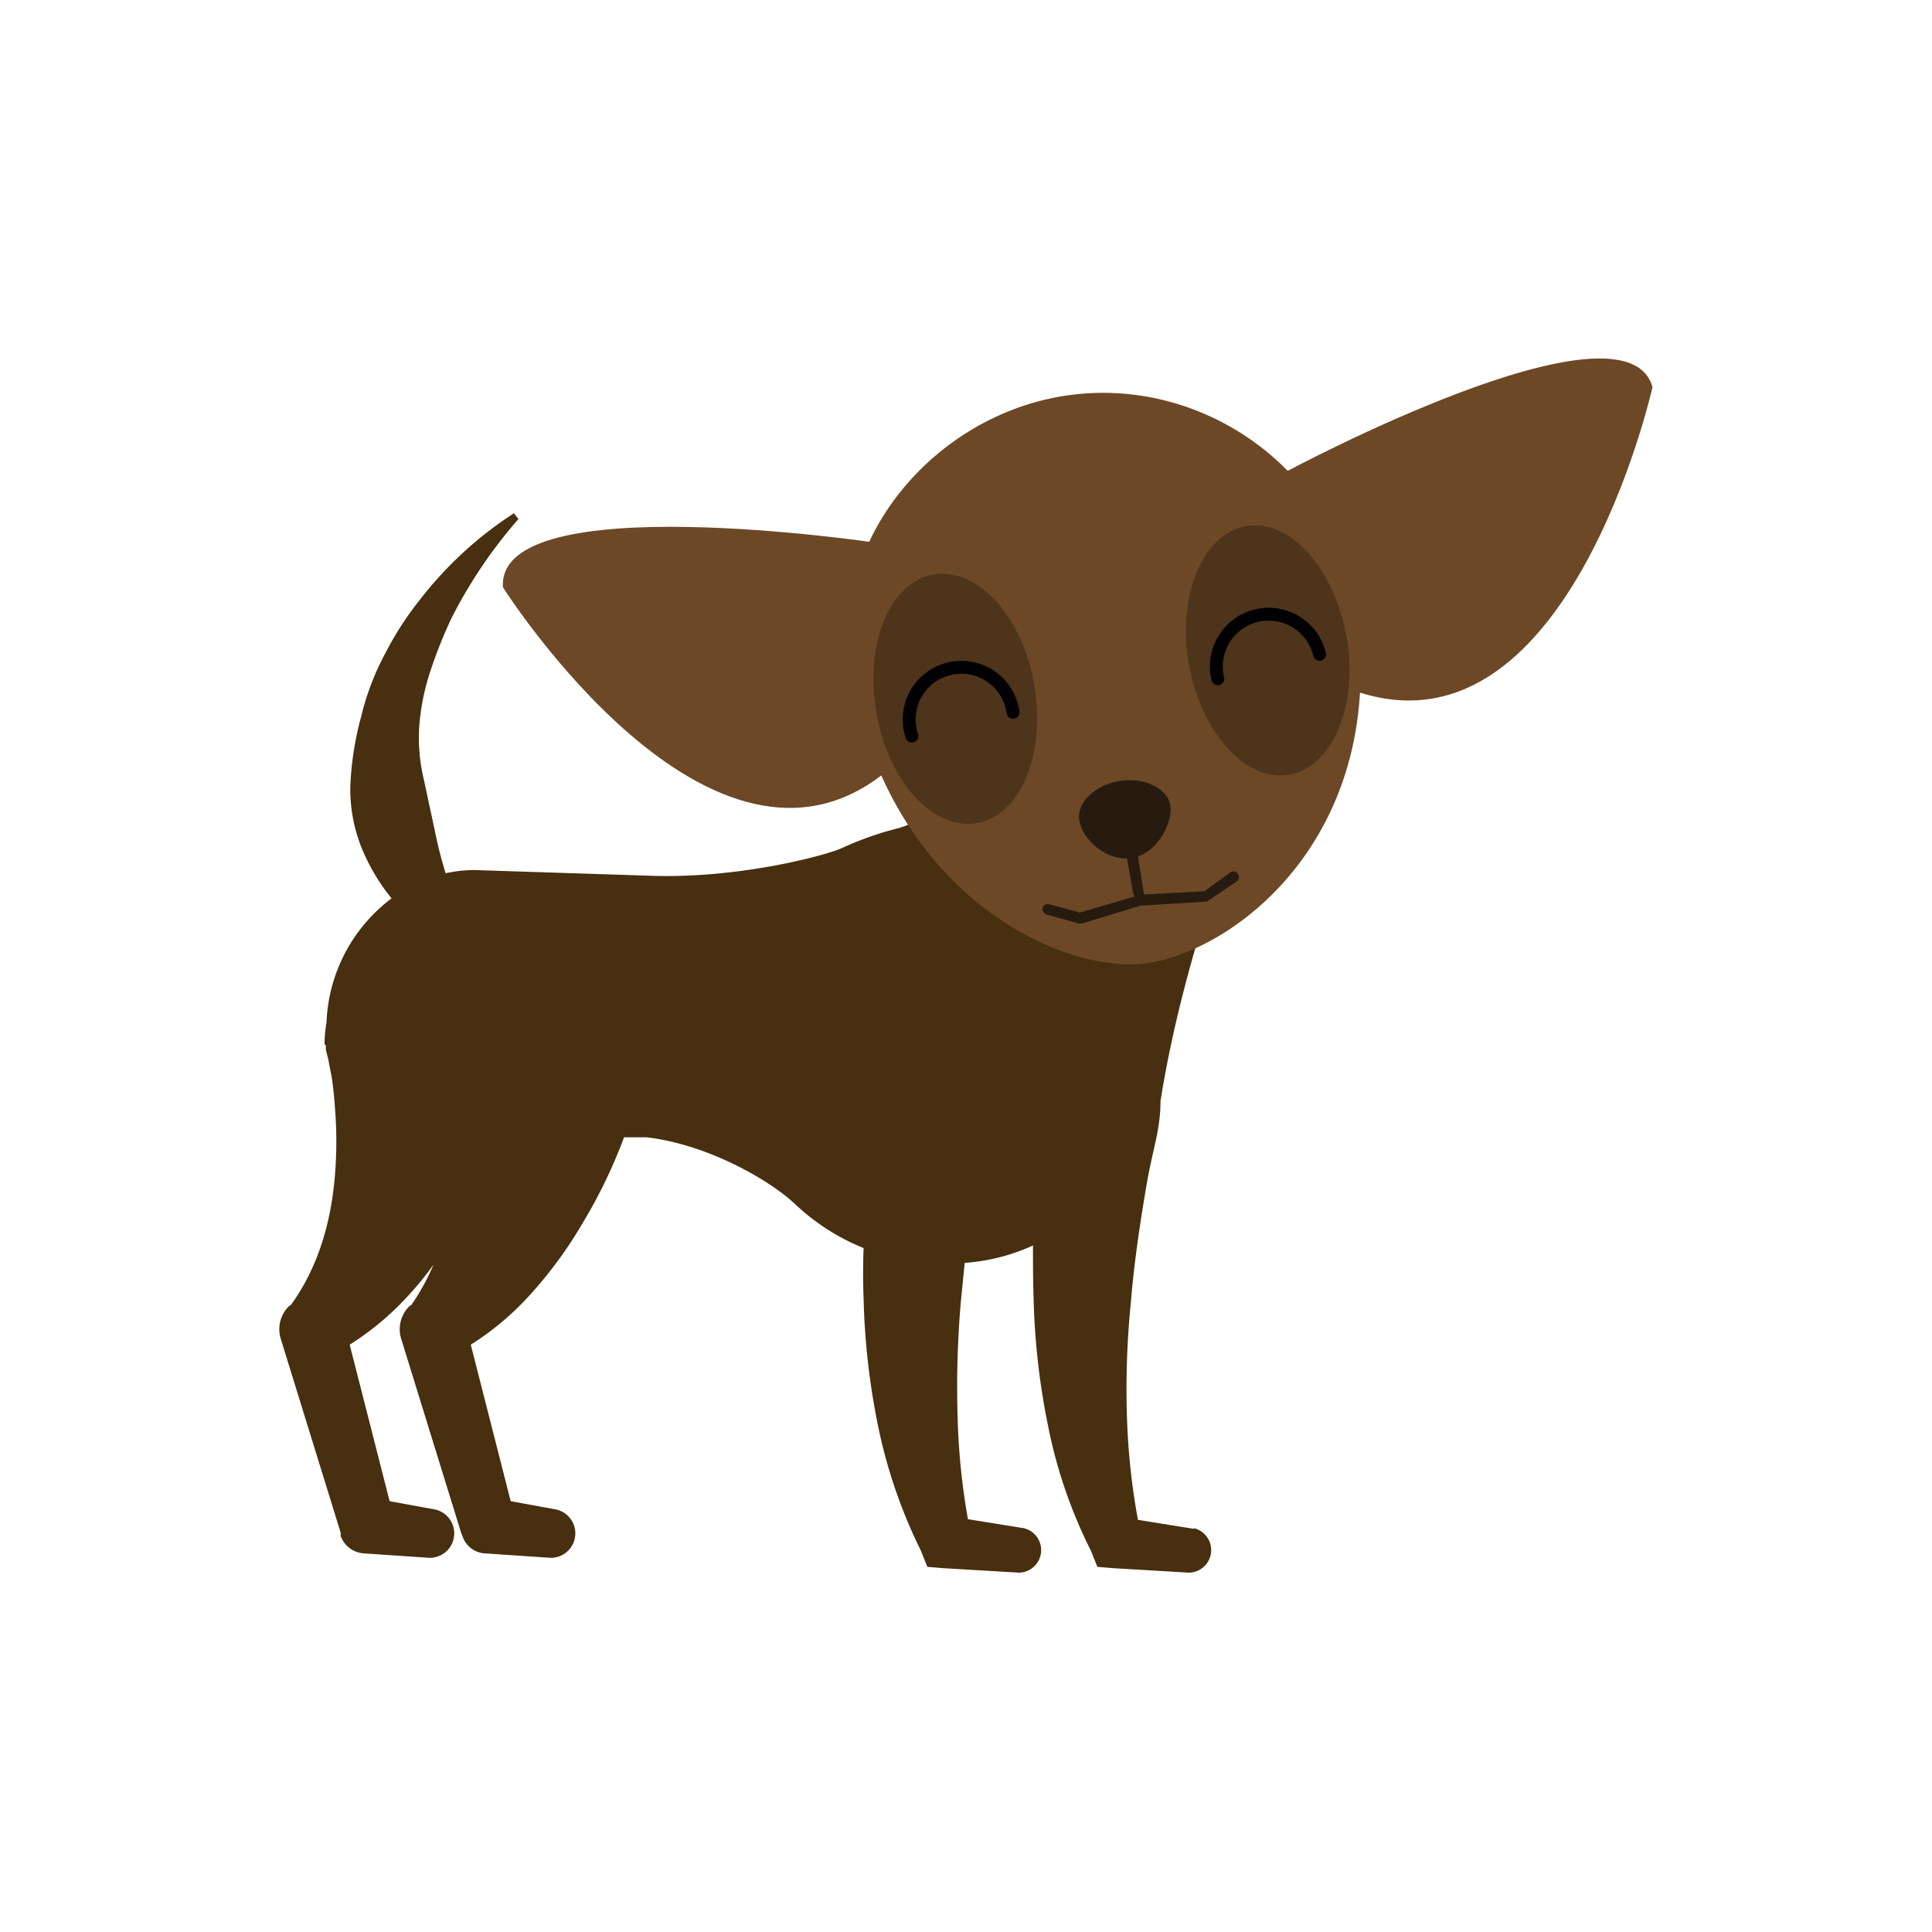 <svg id="Layer_1" data-name="Layer 1" xmlns="http://www.w3.org/2000/svg" viewBox="0 0 300 300">
  <defs>
    <style>
      .cls-1, .cls-7 {
        fill: none;
      }

      .cls-2 {
        fill: #c02c2c;
      }

      .cls-3 {
        fill: #472f0f;
      }

      .cls-4 {
        fill: #6c4826;
      }

      .cls-5 {
        fill: #4d341a;
      }

      .cls-6 {
        fill: #271b10;
      }

      .cls-7 {
        stroke: #010002;
        stroke-linecap: round;
        stroke-miterlimit: 10;
        stroke-width: 2px;
      }
    </style>
  </defs>
  <title>brown5Artboard 2</title>
  <g>
    <path class="cls-1" d="M73.6,136.5a23,23,0,0,0,0,45.9,23.2,23.2,0,0,0,8.4-1.6l-.8-43A21.3,21.3,0,0,0,73.6,136.5Z"/>
    <path class="cls-1" d="M85.1,179.3l38.6,8c-6.2-5.7-16.3-10.7-25.3-10.7A34.7,34.7,0,0,0,85.1,179.3Z"/>
    <path class="cls-1" d="M85.1,179.3,82,180.8A17.7,17.7,0,0,0,85.1,179.3Z"/>
    <path class="cls-1" d="M181.1,162.1a34.2,34.2,0,0,0-34.3-34.3,33.7,33.7,0,0,0-16.1,4,30.3,30.3,0,0,0-4.8,3.1,34.4,34.4,0,0,0-13.4,27.2c0,9.1,5.3,19.1,11.2,25.2a33.8,33.8,0,0,0,21.5,9h3.1A34.2,34.2,0,0,0,181.1,162.1Z"/>
    <path class="cls-2" d="M146.8,196.3h0Z"/>
    <path class="cls-3" d="M185.4,237.4l-8.7-1.4a106,106,0,0,1-1.7-15.8,135.4,135.4,0,0,1,.6-18c.5-6.1,1.4-12.1,2.4-18s2.2-8.7,2.2-13.2h0c4.1-26.1,15.4-52.3,15.4-52.3l-42.7-9.8c-2.2,17-13.1,19.6-13.1,19.6h.1a50.1,50.1,0,0,0-9.2,3.2c-2.4,1.1-15.7,4.7-29.3,4.3l-27.8-.9a21.2,21.2,0,0,0-4.4.5,65.9,65.9,0,0,1-1.7-6.7l-1.7-7.9a27.9,27.9,0,0,1-.7-8.2,35.6,35.6,0,0,1,1.7-8.5A73,73,0,0,1,70.1,96,74.5,74.5,0,0,1,80.5,80.6l-.7-.9A58.9,58.9,0,0,0,65.3,93a49.5,49.5,0,0,0-5.5,8.5,40.5,40.5,0,0,0-3.7,9.7A48.7,48.7,0,0,0,54.4,122a24.4,24.4,0,0,0,2.2,10.7,31.1,31.1,0,0,0,4.2,6.8,25.3,25.3,0,0,0-10.1,19.3,18.4,18.4,0,0,0-.3,3.3l.2.3v.6l.3,1.2c.2.8.3,1.6.5,2.5s.5,3.5.6,5.2a63.7,63.7,0,0,1,0,10.7c-.6,7.1-2.5,14-6.8,20l-.3.2a5,5,0,0,0-1.3,5.1L52.9,238v.5a4.1,4.1,0,0,0,3.5,2.7l10.3.7a3.8,3.8,0,0,0,.9-7.5l-7.1-1.3-6.2-24.3a43.8,43.8,0,0,0,8.8-7.3,51.7,51.7,0,0,0,4.2-5.1,34.3,34.3,0,0,1-3.4,6.2l-.3.2a5,5,0,0,0-1.3,5.1L71.6,238l.2.5a3.9,3.9,0,0,0,3.4,2.7l10.3.7a3.8,3.8,0,0,0,.9-7.5l-7.1-1.3-6.2-24.3a43.8,43.8,0,0,0,8.8-7.3,66.5,66.5,0,0,0,8.7-11.8,78.9,78.9,0,0,0,6.3-13.1h3.5c9.5,1.1,19.3,6.7,23.3,10.6a34.1,34.1,0,0,0,10.4,6.6c-.1,2.6-.1,5.3,0,7.9a112.5,112.5,0,0,0,2.3,20,80,80,0,0,0,6.6,19.1l1,2.5,2.4.2,11.8.7a3.5,3.5,0,0,0,.8-6.9l-8.7-1.4a105.8,105.8,0,0,1-1.6-15.8,154.6,154.6,0,0,1,.5-18l.6-6a30.7,30.7,0,0,0,10.6-2.7c0,2.8,0,5.5.1,8.3a112.5,112.5,0,0,0,2.3,20,75.8,75.8,0,0,0,6.6,19.1l1,2.5,2.4.2,11.8.7a3.5,3.5,0,0,0,.8-6.9Z"/>
    <path class="cls-4" d="M210.3,93.1c6,34.8-16.9,53.8-31.7,56.4-12.7,2.2-40.4-9.8-46.5-44.9C128.5,84,145,64.4,165.7,61.4S206.7,72.5,210.3,93.1Z"/>
    <path class="cls-4" d="M199.6,73.3s52.7-28.3,57-13.2c0,0-13.3,59.6-47,46.9"/>
    <path class="cls-4" d="M136.2,84.3S77,75.4,78.1,91.2c0,0,32.6,51.5,60,28.2"/>
    <path class="cls-5" d="M184.6,103.1c1.9,10.7,8.9,18.4,15.6,17.2s10.8-10.8,8.9-21.4-8.8-18.4-15.6-17.2S182.8,92.5,184.6,103.1Z"/>
    <path class="cls-5" d="M136.1,110.7c1.8,10.6,8.8,18.3,15.6,17.1s10.7-10.7,8.9-21.4S151.8,88.1,145,89.2,134.2,100,136.1,110.7Z"/>
    <path class="cls-6" d="M192.2,135.7a.8.8,0,0,0-1.2-.2l-4,2.9-9.4.5a.2.2,0,0,0,0-.3l-.9-5.6h0c3.4-1.2,5.5-5.6,5-8.1s-4.1-4.3-8-3.6-6.6,3.5-6.1,6.2,3.8,5.9,7.4,5.8h0l1,5.6.2.3-8.5,2.5-4.8-1.3a.8.8,0,0,0-1,.6.9.9,0,0,0,.6,1l5,1.4h.5l9.2-2.8h.5l9.6-.6h.1l.3-.2,4.3-2.9A.8.8,0,0,0,192.2,135.7Z"/>
    <path class="cls-7" d="M141.6,114.3a8.1,8.1,0,1,1,15.7-3.7"/>
    <path class="cls-7" d="M189.1,105.4a8.1,8.1,0,0,1,15.8-3.8"/>
  </g>
</svg>
